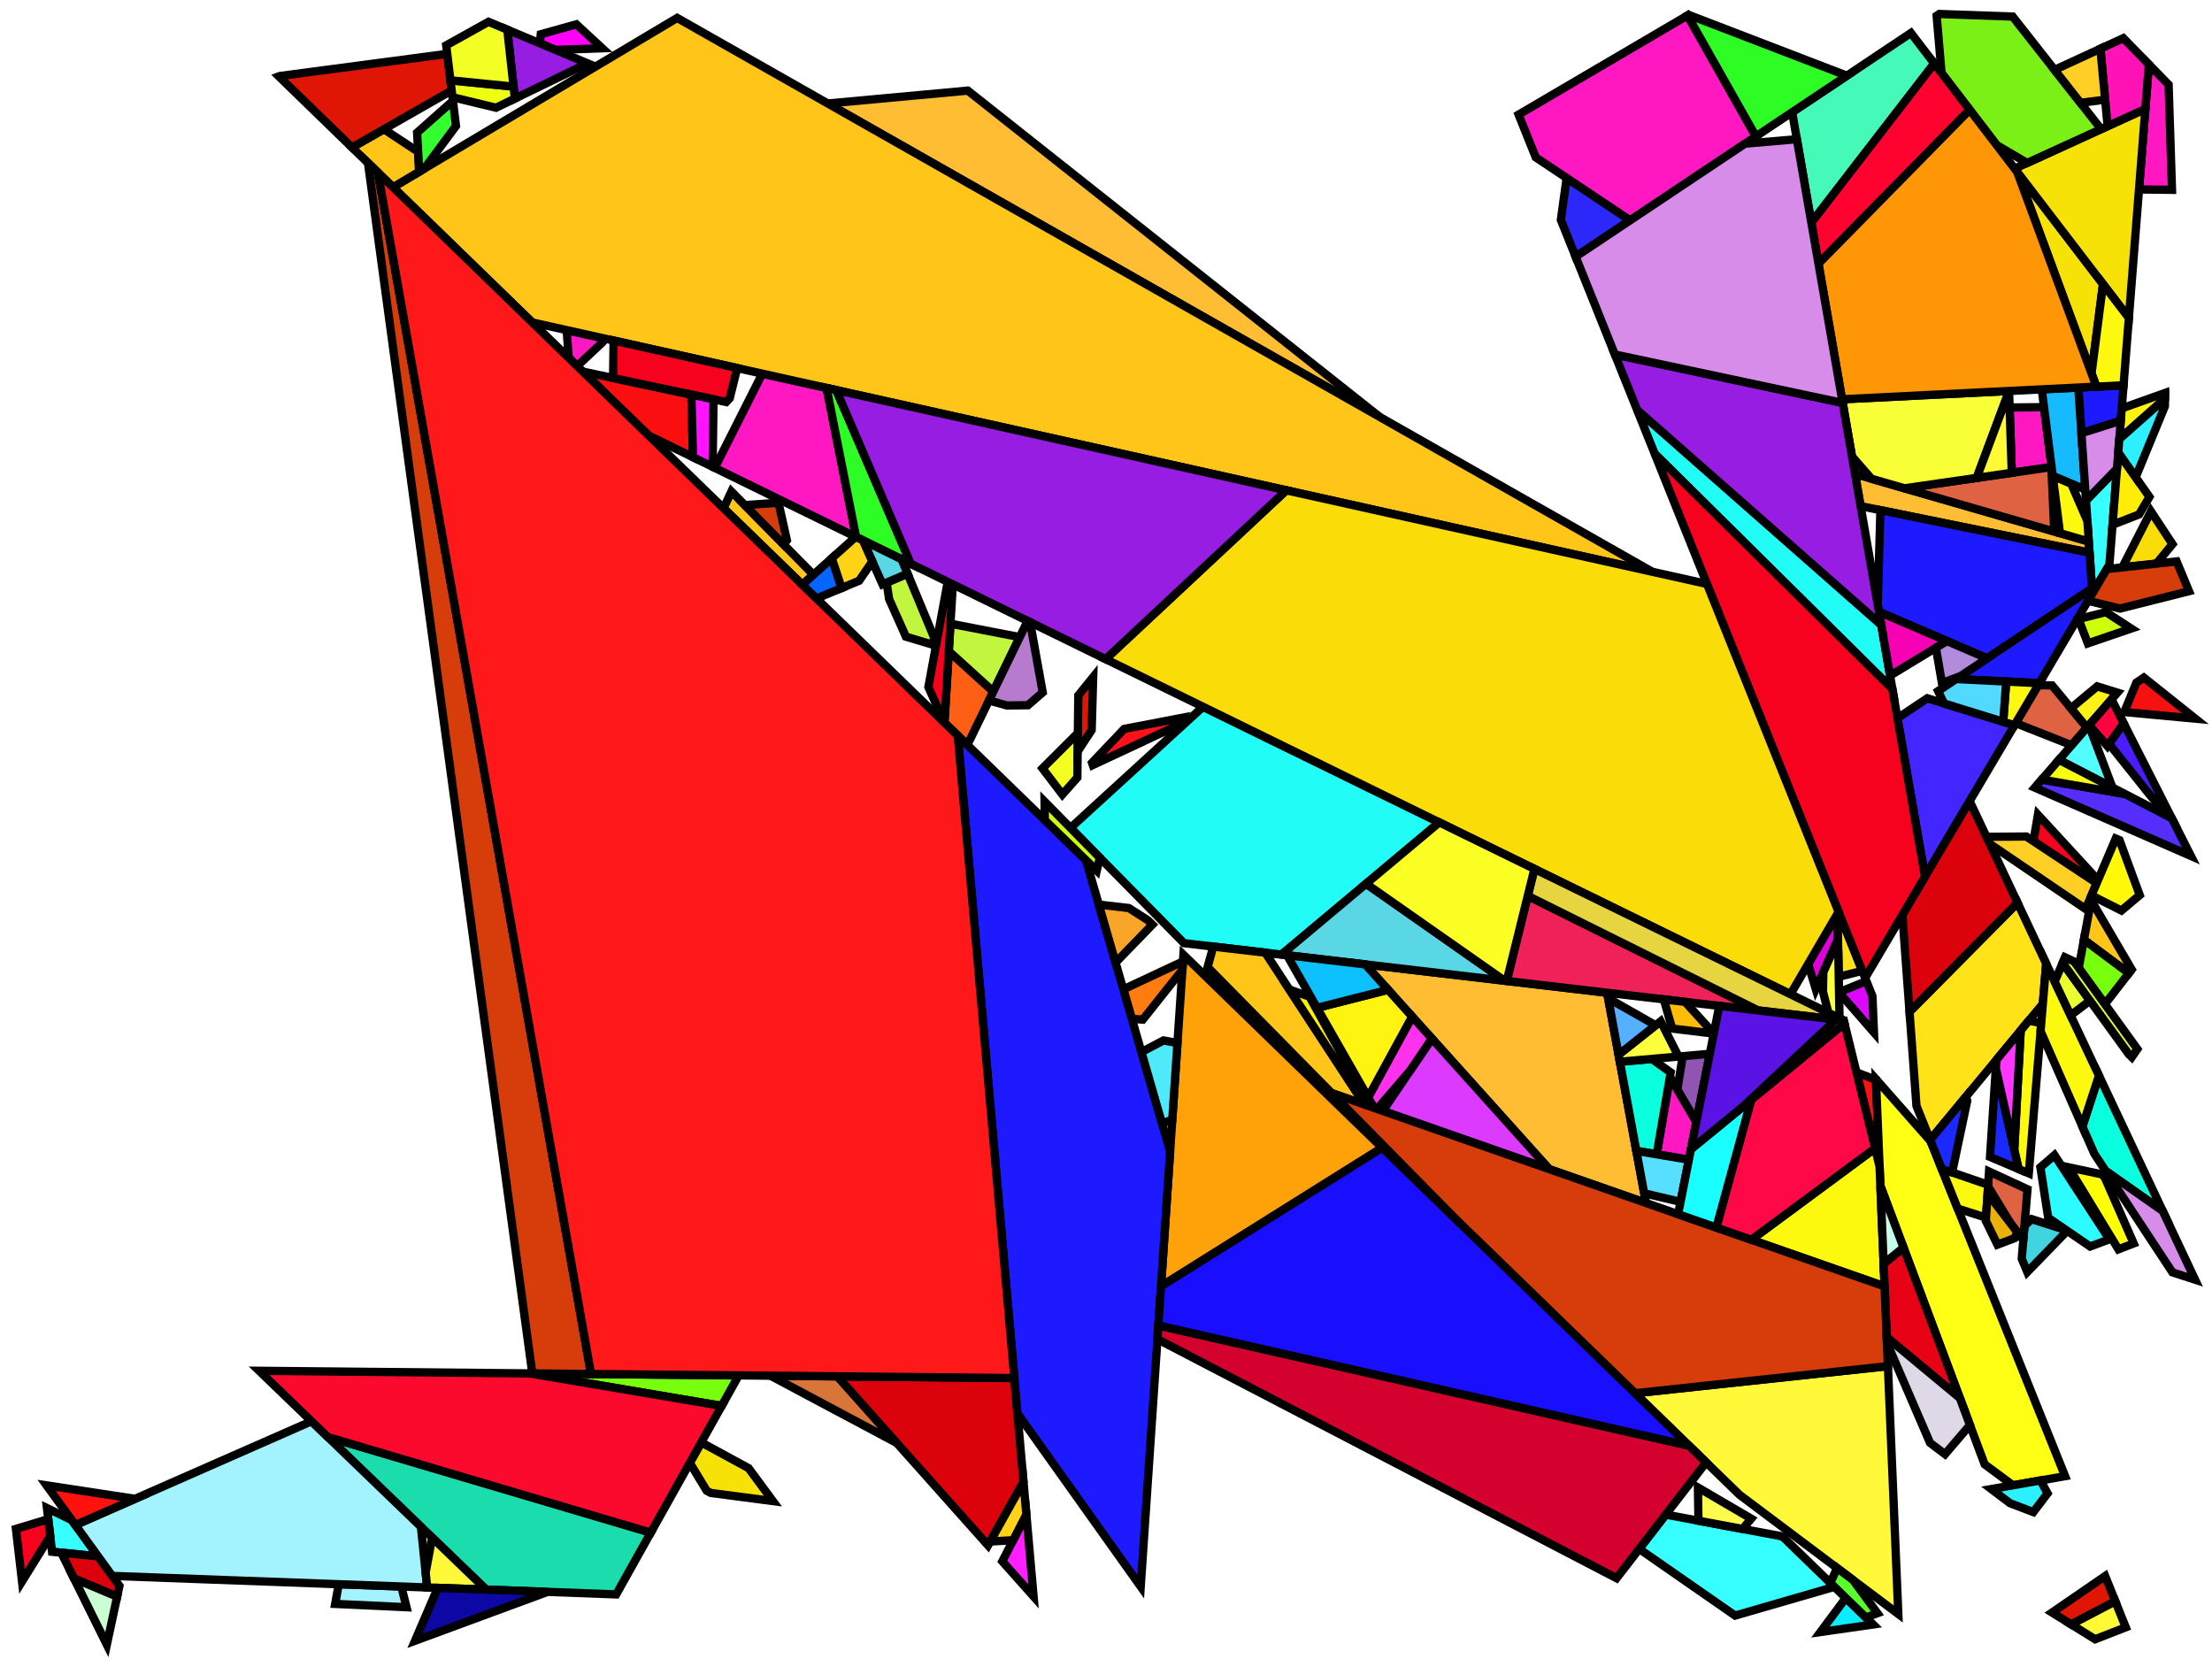 <?xml version="1.0" encoding="iso-8859-1" standalone="no"?>
<!DOCTYPE svg PUBLIC "-//W3C//DTD SVG 1.0//EN" "http://www.w3.org/TR/2001/REC-SVG-20010904/DTD/svg10.dtd">
<svg xmlns="http://www.w3.org/2000/svg" width="800" height="600">
<path style="fill:rgb(0, 0, 0);fill-opacity:0.0;fill-rule:evenodd;stroke:rgb(0, 0, 0);stroke-width:0.0;" d="M 0, 600 L 800, 600 L 800, 0 L 0, 0 z "/>
<path style="fill:rgb(43, 40, 249);fill-opacity:1.0;fill-rule:evenodd;stroke:rgb(0, 0, 0);stroke-width:3.0;" d="M 589.557, 79.686 L 569.846, 92.839 L 564.507, 79.537 L 566.596, 64.363 z "/>
<path style="fill:rgb(255, 161, 8);fill-opacity:1.0;fill-rule:evenodd;stroke:rgb(0, 0, 0);stroke-width:3.0;" d="M 499.879, 415.105 L 419.895, 465.201 L 427.997, 345.305 z "/>
<path style="fill:rgb(64, 212, 223);fill-opacity:1.0;fill-rule:evenodd;stroke:rgb(0, 0, 0);stroke-width:3.0;" d="M 747.315, 444.923 L 747.641, 445.146 L 733.203, 460.041 L 731.19, 455.245 L 732.176, 443.327 L 734.785, 440.92 z "/>
<path style="fill:rgb(249, 16, 17);fill-opacity:1.0;fill-rule:evenodd;stroke:rgb(0, 0, 0);stroke-width:3.0;" d="M 678.461, 390.53 L 679.776, 421.944 L 671.424, 387.847 z "/>
<path style="fill:rgb(255, 24, 194);fill-opacity:1.0;fill-rule:evenodd;stroke:rgb(0, 0, 0);stroke-width:3.0;" d="M 635.038, 49.338 L 589.557, 79.686 L 555.425, 56.908 L 549.221, 41.453 L 610.311, 5.594 z "/>
<path style="fill:rgb(255, 24, 194);fill-opacity:1.0;fill-rule:evenodd;stroke:rgb(0, 0, 0);stroke-width:3.0;" d="M 613.505, 405.756 L 610.801, 419.439 L 599.154, 417.472 L 603.954, 389.449 z "/>
<path style="fill:rgb(255, 24, 194);fill-opacity:1.0;fill-rule:evenodd;stroke:rgb(0, 0, 0);stroke-width:3.0;" d="M 298.938, 140.314 L 309.613, 194.221 L 258.502, 169.212 L 275.696, 135.139 z "/>
<path style="fill:rgb(255, 24, 194);fill-opacity:1.0;fill-rule:evenodd;stroke:rgb(0, 0, 0);stroke-width:3.0;" d="M 218.888, 122.493 L 217.894, 123.8 L 208.728, 132.383 L 205.688, 129.431 L 204.94, 119.388 z "/>
<path style="fill:rgb(255, 24, 194);fill-opacity:1.0;fill-rule:evenodd;stroke:rgb(0, 0, 0);stroke-width:3.0;" d="M 741.99, 168.913 L 727.593, 170.995 L 726.804, 147.378 L 739.245, 147.247 z "/>
<path style="fill:rgb(255, 24, 194);fill-opacity:1.0;fill-rule:evenodd;stroke:rgb(0, 0, 0);stroke-width:3.0;" d="M 784.306, 30.62 L 785.534, 68.649 L 773.599, 68.52 L 777.169, 23.289 z "/>
<path style="fill:rgb(67, 38, 255);fill-opacity:1.0;fill-rule:evenodd;stroke:rgb(0, 0, 0);stroke-width:3.0;" d="M 728.558, 262.296 L 696.201, 317.038 L 686.244, 259.74 L 697.039, 252.537 z "/>
<path style="fill:rgb(255, 189, 51);fill-opacity:1.0;fill-rule:evenodd;stroke:rgb(0, 0, 0);stroke-width:3.0;" d="M 755.439, 195.844 L 755.715, 199.895 L 672.917, 183.049 L 670.898, 171.436 z "/>
<path style="fill:rgb(255, 189, 51);fill-opacity:1.0;fill-rule:evenodd;stroke:rgb(0, 0, 0);stroke-width:3.0;" d="M 499.025, 150.814 L 299.39, 37.432 L 350.009, 32.771 z "/>
<path style="fill:rgb(255, 189, 51);fill-opacity:1.0;fill-rule:evenodd;stroke:rgb(0, 0, 0);stroke-width:3.0;" d="M 581.238, 359.04 L 595.287, 435.067 L 560.289, 422.833 L 493.745, 348.785 z "/>
<path style="fill:rgb(217, 117, 57);fill-opacity:1.0;fill-rule:evenodd;stroke:rgb(0, 0, 0);stroke-width:3.0;" d="M 302.852, 497.779 L 324.351, 521.894 L 278.668, 497.547 z "/>
<path style="fill:rgb(56, 255, 255);fill-opacity:1.0;fill-rule:evenodd;stroke:rgb(0, 0, 0);stroke-width:3.0;" d="M 644.164, 555.574 L 645.098, 556.12 L 663.415, 573.907 L 627.53, 584.293 L 592.837, 560.19 L 602.437, 547.776 z "/>
<path style="fill:rgb(56, 255, 255);fill-opacity:1.0;fill-rule:evenodd;stroke:rgb(0, 0, 0);stroke-width:3.0;" d="M 762.89, 204.212 L 758.609, 211.454 L 756.594, 212.799 L 754.429, 181.015 L 765.629, 169.507 z "/>
<path style="fill:rgb(56, 255, 255);fill-opacity:1.0;fill-rule:evenodd;stroke:rgb(0, 0, 0);stroke-width:3.0;" d="M 25.979, 549.791 L 35.469, 562.882 L 18.825, 561.213 L 16.981, 545.412 z "/>
<path style="fill:rgb(255, 255, 21);fill-opacity:1.0;fill-rule:evenodd;stroke:rgb(0, 0, 0);stroke-width:3.0;" d="M 698.255, 412.761 L 746.867, 533.874 L 728.007, 537.169 L 717.782, 529.609 L 680.065, 428.865 L 678.451, 390.288 z "/>
<path style="fill:rgb(33, 252, 246);fill-opacity:1.0;fill-rule:evenodd;stroke:rgb(0, 0, 0);stroke-width:3.0;" d="M 680.378, 225.984 L 684.413, 249.201 L 598.462, 164.133 L 592.085, 148.243 z "/>
<path style="fill:rgb(33, 252, 246);fill-opacity:1.0;fill-rule:evenodd;stroke:rgb(0, 0, 0);stroke-width:3.0;" d="M 520.536, 297.429 L 463.481, 345.237 L 428.203, 341.102 L 387.161, 299.426 L 435.08, 255.614 z "/>
<path style="fill:rgb(44, 252, 255);fill-opacity:1.0;fill-rule:evenodd;stroke:rgb(0, 0, 0);stroke-width:3.0;" d="M 762.881, 448.218 L 755.917, 450.819 L 740.753, 440.424 L 737.942, 422.169 L 743.022, 417.77 z "/>
<path style="fill:rgb(255, 197, 25);fill-opacity:1.0;fill-rule:evenodd;stroke:rgb(0, 0, 0);stroke-width:3.0;" d="M 457.606, 344.549 L 493.544, 399.501 L 481.602, 395.326 L 436.743, 349.774 L 438.795, 342.344 z "/>
<path style="fill:rgb(255, 197, 25);fill-opacity:1.0;fill-rule:evenodd;stroke:rgb(0, 0, 0);stroke-width:3.0;" d="M 770.956, 350.638 L 769.918, 351.98 L 753.671, 339.872 L 756.286, 325.585 z "/>
<path style="fill:rgb(255, 197, 25);fill-opacity:1.0;fill-rule:evenodd;stroke:rgb(0, 0, 0);stroke-width:3.0;" d="M 597.605, 206.802 L 192.492, 116.617 L 142.142, 67.725 L 244.907, 6.489 z "/>
<path style="fill:rgb(255, 197, 25);fill-opacity:1.0;fill-rule:evenodd;stroke:rgb(0, 0, 0);stroke-width:3.0;" d="M 151.226, 54.898 L 151.615, 62.081 L 142.142, 67.725 L 127.309, 53.321 L 138.839, 46.732 z "/>
<path style="fill:rgb(255, 197, 25);fill-opacity:1.0;fill-rule:evenodd;stroke:rgb(0, 0, 0);stroke-width:3.0;" d="M 294.186, 207.865 L 290.17, 211.467 L 261.689, 183.81 L 264.519, 177.752 z "/>
<path style="fill:rgb(252, 15, 16);fill-opacity:1.0;fill-rule:evenodd;stroke:rgb(0, 0, 0);stroke-width:3.0;" d="M 250.056, 142.729 L 250.631, 165.36 L 234.621, 157.526 L 210.796, 134.391 z "/>
<path style="fill:rgb(255, 94, 21);fill-opacity:1.0;fill-rule:evenodd;stroke:rgb(0, 0, 0);stroke-width:3.0;" d="M 359.241, 250.118 L 349.862, 269.431 L 341.56, 261.37 L 343.136, 235.507 z "/>
<path style="fill:rgb(223, 1, 217);fill-opacity:1.0;fill-rule:evenodd;stroke:rgb(0, 0, 0);stroke-width:3.0;" d="M 664.742, 339.697 L 656.699, 357.712 L 653.942, 348.649 L 664.564, 330.453 z "/>
<path style="fill:rgb(194, 246, 62);fill-opacity:1.0;fill-rule:evenodd;stroke:rgb(0, 0, 0);stroke-width:3.0;" d="M 337.86, 230.639 L 337.242, 233.141 L 327.629, 230.25 L 321.539, 216.611 L 320.663, 210.7 L 328.231, 207.462 z "/>
<path style="fill:rgb(194, 246, 62);fill-opacity:1.0;fill-rule:evenodd;stroke:rgb(0, 0, 0);stroke-width:3.0;" d="M 368.808, 230.417 L 359.241, 250.118 L 343.136, 235.507 L 343.741, 225.565 z "/>
<path style="fill:rgb(246, 226, 7);fill-opacity:1.0;fill-rule:evenodd;stroke:rgb(0, 0, 0);stroke-width:3.0;" d="M 760.582, 102.762 L 756.429, 135.061 L 729.541, 62.179 z "/>
<path style="fill:rgb(246, 226, 7);fill-opacity:1.0;fill-rule:evenodd;stroke:rgb(0, 0, 0);stroke-width:3.0;" d="M 270.731, 530.975 L 279.527, 542.888 L 257.123, 539.953 L 255.598, 539.169 L 249.477, 529.053 L 253.614, 521.66 z "/>
<path style="fill:rgb(246, 226, 7);fill-opacity:1.0;fill-rule:evenodd;stroke:rgb(0, 0, 0);stroke-width:3.0;" d="M 769.932, 114.986 L 728.63, 60.988 L 775.898, 39.388 z "/>
<path style="fill:rgb(255, 226, 24);fill-opacity:1.0;fill-rule:evenodd;stroke:rgb(0, 0, 0);stroke-width:3.0;" d="M 673.516, 351.125 L 665.004, 353.256 L 664.564, 330.453 L 664.952, 329.788 z "/>
<path style="fill:rgb(255, 226, 24);fill-opacity:1.0;fill-rule:evenodd;stroke:rgb(0, 0, 0);stroke-width:3.0;" d="M 740.026, 348.484 L 738.822, 363.032 L 698.062, 412.278 L 693.113, 399.95 L 690.607, 365.922 L 729.672, 326.503 z "/>
<path style="fill:rgb(220, 2, 11);fill-opacity:1.0;fill-rule:evenodd;stroke:rgb(0, 0, 0);stroke-width:3.0;" d="M 35.469, 562.882 L 43.199, 573.547 L 42.36, 577.457 L 26.781, 570.895 L 22.148, 561.546 z "/>
<path style="fill:rgb(220, 2, 11);fill-opacity:1.0;fill-rule:evenodd;stroke:rgb(0, 0, 0);stroke-width:3.0;" d="M 366.85, 498.394 L 370.159, 535.96 L 357.338, 558.896 L 302.852, 497.779 z "/>
<path style="fill:rgb(220, 2, 11);fill-opacity:1.0;fill-rule:evenodd;stroke:rgb(0, 0, 0);stroke-width:3.0;" d="M 729.672, 326.503 L 690.607, 365.922 L 688.026, 330.868 L 712.346, 289.723 z "/>
<path style="fill:rgb(223, 98, 67);fill-opacity:1.0;fill-rule:evenodd;stroke:rgb(0, 0, 0);stroke-width:3.0;" d="M 742.953, 192.239 L 688.805, 176.606 L 741.908, 168.924 z "/>
<path style="fill:rgb(223, 98, 67);fill-opacity:1.0;fill-rule:evenodd;stroke:rgb(0, 0, 0);stroke-width:3.0;" d="M 733.27, 430.118 L 731.778, 448.139 L 731.583, 448.242 L 727.266, 442.61 L 719.014, 429.083 L 719.367, 423.704 z "/>
<path style="fill:rgb(223, 98, 67);fill-opacity:1.0;fill-rule:evenodd;stroke:rgb(0, 0, 0);stroke-width:3.0;" d="M 742.16, 247.885 L 754.782, 263.146 L 749.233, 269.527 L 729.008, 261.534 L 737.12, 247.81 z "/>
<path style="fill:rgb(243, 255, 30);fill-opacity:1.0;fill-rule:evenodd;stroke:rgb(0, 0, 0);stroke-width:3.0;" d="M 389.633, 281.217 L 384.223, 287.33 L 377.02, 277.89 L 389.828, 265.119 z "/>
<path style="fill:rgb(223, 21, 6);fill-opacity:1.0;fill-rule:evenodd;stroke:rgb(0, 0, 0);stroke-width:3.0;" d="M 394.816, 264.025 L 389.747, 271.773 L 389.993, 251.488 L 395.362, 244.868 z "/>
<path style="fill:rgb(223, 21, 6);fill-opacity:1.0;fill-rule:evenodd;stroke:rgb(0, 0, 0);stroke-width:3.0;" d="M 765.034, 579.135 L 749.078, 587.493 L 742.151, 583.196 L 761.365, 569.994 z "/>
<path style="fill:rgb(223, 21, 6);fill-opacity:1.0;fill-rule:evenodd;stroke:rgb(0, 0, 0);stroke-width:3.0;" d="M 163.354, 32.722 L 127.309, 53.321 L 100.844, 27.622 L 101.207, 27.488 L 161.745, 19.476 z "/>
<path style="fill:rgb(220, 58, 255);fill-opacity:1.0;fill-rule:evenodd;stroke:rgb(0, 0, 0);stroke-width:3.0;" d="M 560.289, 422.833 L 500.117, 401.799 L 517.845, 375.602 z "/>
<path style="fill:rgb(255, 49, 237);fill-opacity:1.0;fill-rule:evenodd;stroke:rgb(0, 0, 0);stroke-width:3.0;" d="M 517.845, 375.602 L 510.085, 387.068 L 498.039, 401.072 L 496.979, 400.702 L 494.801, 396.883 L 510.721, 367.675 z "/>
<path style="fill:rgb(255, 124, 16);fill-opacity:1.0;fill-rule:evenodd;stroke:rgb(0, 0, 0);stroke-width:3.0;" d="M 427.629, 350.757 L 413.302, 368.753 L 409.337, 368.481 L 406.257, 357.82 L 427.835, 347.714 z "/>
<path style="fill:rgb(30, 26, 255);fill-opacity:1.0;fill-rule:evenodd;stroke:rgb(0, 0, 0);stroke-width:3.0;" d="M 755.715, 199.895 L 756.594, 212.799 L 718.671, 238.102 L 679.561, 221.286 L 679.098, 218.617 L 680.076, 184.506 z "/>
<path style="fill:rgb(30, 26, 255);fill-opacity:1.0;fill-rule:evenodd;stroke:rgb(0, 0, 0);stroke-width:3.0;" d="M 392.751, 311.079 L 423.191, 416.428 L 412.555, 573.812 L 367.978, 511.203 L 346.386, 266.056 z "/>
<path style="fill:rgb(30, 26, 255);fill-opacity:1.0;fill-rule:evenodd;stroke:rgb(0, 0, 0);stroke-width:3.0;" d="M 766.997, 152.166 L 752.77, 156.669 L 751.646, 140.158 L 768.009, 139.346 z "/>
<path style="fill:rgb(30, 26, 255);fill-opacity:1.0;fill-rule:evenodd;stroke:rgb(0, 0, 0);stroke-width:3.0;" d="M 737.549, 247.085 L 707.457, 245.585 L 758.609, 211.454 z "/>
<path style="fill:rgb(246, 2, 30);fill-opacity:1.0;fill-rule:evenodd;stroke:rgb(0, 0, 0);stroke-width:3.0;" d="M 344.607, 211.344 L 341.721, 258.737 L 340.166, 258.324 L 335.769, 248.477 L 342.488, 211.904 L 342.84, 210.48 z "/>
<path style="fill:rgb(246, 2, 30);fill-opacity:1.0;fill-rule:evenodd;stroke:rgb(0, 0, 0);stroke-width:3.0;" d="M 266.612, 133.117 L 263.907, 144.039 L 262.624, 145.398 L 221.726, 136.712 L 221.922, 123.168 z "/>
<path style="fill:rgb(246, 2, 30);fill-opacity:1.0;fill-rule:evenodd;stroke:rgb(0, 0, 0);stroke-width:3.0;" d="M 18.159, 555.51 L 7.963, 571.946 L 5.765, 552.949 L 17.448, 549.414 z "/>
<path style="fill:rgb(246, 2, 30);fill-opacity:1.0;fill-rule:evenodd;stroke:rgb(0, 0, 0);stroke-width:3.0;" d="M 684.413, 249.201 L 696.201, 317.038 L 674.542, 353.681 L 598.462, 164.133 z "/>
<path style="fill:rgb(246, 2, 30);fill-opacity:1.0;fill-rule:evenodd;stroke:rgb(0, 0, 0);stroke-width:3.0;" d="M 758.776, 318.29 L 758.305, 319.394 L 735.931, 304.576 L 735.544, 303.444 L 737.044, 294.678 z "/>
<path style="fill:rgb(204, 255, 9);fill-opacity:1.0;fill-rule:evenodd;stroke:rgb(0, 0, 0);stroke-width:3.0;" d="M 397.751, 310.18 L 396.663, 314.878 L 377.878, 296.636 L 377.782, 289.902 z "/>
<path style="fill:rgb(204, 255, 9);fill-opacity:1.0;fill-rule:evenodd;stroke:rgb(0, 0, 0);stroke-width:3.0;" d="M 770.776, 227.319 L 755.094, 232.678 L 751.706, 223.877 L 761.622, 221.381 z "/>
<path style="fill:rgb(79, 234, 249);fill-opacity:1.0;fill-rule:evenodd;stroke:rgb(0, 0, 0);stroke-width:3.0;" d="M 425.841, 377.218 L 423.963, 404.997 L 420.251, 406.253 L 412.808, 380.494 L 420.776, 376.298 z "/>
<path style="fill:rgb(246, 1, 179);fill-opacity:1.0;fill-rule:evenodd;stroke:rgb(0, 0, 0);stroke-width:3.0;" d="M 704.14, 231.854 L 683.569, 244.349 L 679.561, 221.286 z "/>
<path style="fill:rgb(10, 255, 223);fill-opacity:1.0;fill-rule:evenodd;stroke:rgb(0, 0, 0);stroke-width:3.0;" d="M 604.228, 387.851 L 599.154, 417.472 L 591.806, 416.231 L 585.85, 384 L 597.366, 382.977 z "/>
<path style="fill:rgb(10, 255, 223);fill-opacity:1.0;fill-rule:evenodd;stroke:rgb(0, 0, 0);stroke-width:3.0;" d="M 782.186, 437.983 L 761.535, 423.485 L 757.459, 417.296 L 753.128, 407.428 L 759.11, 388.997 z "/>
<path style="fill:rgb(252, 249, 15);fill-opacity:1.0;fill-rule:evenodd;stroke:rgb(0, 0, 0);stroke-width:3.0;" d="M 679.776, 421.944 L 681.587, 465.235 L 633.377, 448.382 L 678.146, 415.291 z "/>
<path style="fill:rgb(252, 249, 15);fill-opacity:1.0;fill-rule:evenodd;stroke:rgb(0, 0, 0);stroke-width:3.0;" d="M 719.052, 428.494 L 718.272, 440.374 L 708.021, 437.092 L 702.263, 422.745 z "/>
<path style="fill:rgb(252, 249, 15);fill-opacity:1.0;fill-rule:evenodd;stroke:rgb(0, 0, 0);stroke-width:3.0;" d="M 749.047, 174.895 L 754.934, 188.431 L 755.439, 195.844 L 745.021, 192.836 L 742.389, 172.065 z "/>
<path style="fill:rgb(252, 249, 15);fill-opacity:1.0;fill-rule:evenodd;stroke:rgb(0, 0, 0);stroke-width:3.0;" d="M 769.932, 114.986 L 768.009, 139.346 L 758.189, 139.834 L 756.429, 135.061 L 760.582, 102.762 z "/>
<path style="fill:rgb(252, 249, 15);fill-opacity:1.0;fill-rule:evenodd;stroke:rgb(0, 0, 0);stroke-width:3.0;" d="M 738.246, 369.997 L 733.746, 424.365 L 730.051, 422.795 L 728.474, 415.815 L 730.808, 372.714 L 733.738, 369.174 z "/>
<path style="fill:rgb(252, 249, 15);fill-opacity:1.0;fill-rule:evenodd;stroke:rgb(0, 0, 0);stroke-width:3.0;" d="M 737.549, 247.085 L 728.558, 262.296 L 724.493, 261.038 L 725.572, 246.488 z "/>
<path style="fill:rgb(252, 249, 15);fill-opacity:1.0;fill-rule:evenodd;stroke:rgb(0, 0, 0);stroke-width:3.0;" d="M 759.11, 388.997 L 753.128, 407.428 L 738.001, 372.958 L 740.026, 348.484 z "/>
<path style="fill:rgb(119, 255, 14);fill-opacity:1.0;fill-rule:evenodd;stroke:rgb(0, 0, 0);stroke-width:3.0;" d="M 267.169, 497.436 L 260.996, 508.468 L 191.457, 496.708 z "/>
<path style="fill:rgb(119, 255, 14);fill-opacity:1.0;fill-rule:evenodd;stroke:rgb(0, 0, 0);stroke-width:3.0;" d="M 769.918, 351.98 L 761.267, 363.165 L 751.804, 350.072 L 753.671, 339.872 z "/>
<path style="fill:rgb(27, 220, 172);fill-opacity:1.0;fill-rule:evenodd;stroke:rgb(0, 0, 0);stroke-width:3.0;" d="M 235.354, 554.294 L 222.852, 576.635 L 175.825, 574.91 L 118.575, 519.728 z "/>
<path style="fill:rgb(22, 187, 255);fill-opacity:1.0;fill-rule:evenodd;stroke:rgb(0, 0, 0);stroke-width:3.0;" d="M 754.16, 177.069 L 742.389, 172.065 L 738.43, 140.814 L 751.646, 140.158 z "/>
<path style="fill:rgb(255, 1, 249);fill-opacity:1.0;fill-rule:evenodd;stroke:rgb(0, 0, 0);stroke-width:3.0;" d="M 217.811, 17.452 L 200.886, 18.039 L 195.257, 15.679 L 195.577, 12.388 L 208.435, 8.798 z "/>
<path style="fill:rgb(163, 243, 255);fill-opacity:1.0;fill-rule:evenodd;stroke:rgb(0, 0, 0);stroke-width:3.0;" d="M 145.144, 573.785 L 147.018, 581.274 L 121.226, 580.074 L 122.503, 572.954 z "/>
<path style="fill:rgb(163, 243, 255);fill-opacity:1.0;fill-rule:evenodd;stroke:rgb(0, 0, 0);stroke-width:3.0;" d="M 152.236, 552.173 L 154.493, 574.127 L 40.592, 569.95 L 27.257, 551.553 L 112.653, 514.02 z "/>
<path style="fill:rgb(69, 249, 184);fill-opacity:1.0;fill-rule:evenodd;stroke:rgb(0, 0, 0);stroke-width:3.0;" d="M 699.543, 22.961 L 655.101, 80.531 L 648.159, 40.583 L 691.104, 11.927 z "/>
<path style="fill:rgb(25, 41, 255);fill-opacity:1.0;fill-rule:evenodd;stroke:rgb(0, 0, 0);stroke-width:3.0;" d="M 730.051, 422.795 L 719.715, 418.403 L 721.821, 386.355 z "/>
<path style="fill:rgb(25, 41, 255);fill-opacity:1.0;fill-rule:evenodd;stroke:rgb(0, 0, 0);stroke-width:3.0;" d="M 711.473, 398.119 L 706.013, 423.998 L 705.953, 424.009 L 702.263, 422.745 L 698.062, 412.278 L 711.033, 396.606 z "/>
<path style="fill:rgb(249, 220, 8);fill-opacity:1.0;fill-rule:evenodd;stroke:rgb(0, 0, 0);stroke-width:3.0;" d="M 785.712, 196.796 L 779.91, 203.84 L 767.569, 205.197 L 777.915, 184.957 z "/>
<path style="fill:rgb(249, 220, 8);fill-opacity:1.0;fill-rule:evenodd;stroke:rgb(0, 0, 0);stroke-width:3.0;" d="M 617.353, 211.198 L 664.952, 329.788 L 647.559, 359.583 L 399.861, 238.381 L 465.214, 177.329 z "/>
<path style="fill:rgb(46, 252, 37);fill-opacity:1.0;fill-rule:evenodd;stroke:rgb(0, 0, 0);stroke-width:3.0;" d="M 302.443, 141.094 L 329.413, 203.91 L 309.613, 194.221 L 298.938, 140.314 z "/>
<path style="fill:rgb(46, 252, 37);fill-opacity:1.0;fill-rule:evenodd;stroke:rgb(0, 0, 0);stroke-width:3.0;" d="M 667.954, 27.375 L 635.038, 49.338 L 610.311, 5.594 L 610.687, 5.373 z "/>
<path style="fill:rgb(249, 255, 55);fill-opacity:1.0;fill-rule:evenodd;stroke:rgb(0, 0, 0);stroke-width:3.0;" d="M 714.899, 172.831 L 688.805, 176.606 L 676.843, 173.152 L 669.797, 165.096 L 666.2, 144.399 L 726.616, 141.401 z "/>
<path style="fill:rgb(89, 215, 228);fill-opacity:1.0;fill-rule:evenodd;stroke:rgb(0, 0, 0);stroke-width:3.0;" d="M 544.145, 354.692 L 463.481, 345.237 L 494.058, 319.616 z "/>
<path style="fill:rgb(89, 215, 228);fill-opacity:1.0;fill-rule:evenodd;stroke:rgb(0, 0, 0);stroke-width:3.0;" d="M 326.077, 202.277 L 328.231, 207.462 L 319.182, 211.334 L 312.079, 195.428 z "/>
<path style="fill:rgb(240, 33, 89);fill-opacity:1.0;fill-rule:evenodd;stroke:rgb(0, 0, 0);stroke-width:3.0;" d="M 635.868, 365.444 L 544.92, 354.783 L 552.53, 324.01 z "/>
<path style="fill:rgb(231, 212, 65);fill-opacity:1.0;fill-rule:evenodd;stroke:rgb(0, 0, 0);stroke-width:3.0;" d="M 666.808, 369.001 L 666.826, 369.072 L 635.868, 365.444 L 552.53, 324.01 L 554.941, 314.263 z "/>
<path style="fill:rgb(123, 240, 23);fill-opacity:1.0;fill-rule:evenodd;stroke:rgb(0, 0, 0);stroke-width:3.0;" d="M 727.912, 5.995 L 759.904, 46.697 L 733.124, 58.934 L 722.093, 52.441 L 702.193, 26.425 L 700.416, 5.713 L 701.4, 5.057 z "/>
<path style="fill:rgb(249, 165, 40);fill-opacity:1.0;fill-rule:evenodd;stroke:rgb(0, 0, 0);stroke-width:3.0;" d="M 408.254, 328.402 L 415.123, 332.803 L 416.769, 334.402 L 403.458, 348.133 L 397.399, 327.165 z "/>
<path style="fill:rgb(202, 255, 212);fill-opacity:1.0;fill-rule:evenodd;stroke:rgb(0, 0, 0);stroke-width:3.0;" d="M 42.36, 577.457 L 38.635, 594.811 L 26.781, 570.895 z "/>
<path style="fill:rgb(255, 243, 21);fill-opacity:1.0;fill-rule:evenodd;stroke:rgb(0, 0, 0);stroke-width:3.0;" d="M 765.785, 250.495 L 754.782, 263.146 L 748.989, 256.142 L 758.482, 248.237 z "/>
<path style="fill:rgb(86, 223, 255);fill-opacity:1.0;fill-rule:evenodd;stroke:rgb(0, 0, 0);stroke-width:3.0;" d="M 610.801, 419.439 L 607.79, 434.672 L 594.642, 431.581 L 591.806, 416.231 z "/>
<path style="fill:rgb(255, 17, 25);fill-opacity:1.0;fill-rule:evenodd;stroke:rgb(0, 0, 0);stroke-width:3.0;" d="M 424.691, 262.906 L 395.229, 276.689 L 394.945, 275.865 L 406.572, 263.625 L 427.096, 259.684 z "/>
<path style="fill:rgb(82, 255, 255);fill-opacity:1.0;fill-rule:evenodd;stroke:rgb(0, 0, 0);stroke-width:3.0;" d="M 764.016, 284.831 L 744.639, 274.809 L 755.492, 262.33 z "/>
<path style="fill:rgb(255, 243, 17);fill-opacity:1.0;fill-rule:evenodd;stroke:rgb(0, 0, 0);stroke-width:3.0;" d="M 782.999, 144.163 L 766.474, 158.802 L 767.35, 147.701 L 783.025, 142.116 z "/>
<path style="fill:rgb(255, 243, 17);fill-opacity:1.0;fill-rule:evenodd;stroke:rgb(0, 0, 0);stroke-width:3.0;" d="M 510.721, 367.675 L 494.801, 396.883 L 476.323, 364.494 L 502, 357.97 z "/>
<path style="fill:rgb(13, 192, 255);fill-opacity:1.0;fill-rule:evenodd;stroke:rgb(0, 0, 0);stroke-width:3.0;" d="M 493.745, 348.785 L 502, 357.97 L 476.323, 364.494 L 465.471, 345.471 z "/>
<path style="fill:rgb(234, 255, 48);fill-opacity:1.0;fill-rule:evenodd;stroke:rgb(0, 0, 0);stroke-width:3.0;" d="M 755.867, 361.904 L 748.856, 367.227 L 743.098, 355.006 L 745.977, 348.264 z "/>
<path style="fill:rgb(177, 140, 220);fill-opacity:1.0;fill-rule:evenodd;stroke:rgb(0, 0, 0);stroke-width:3.0;" d="M 718.671, 238.102 L 709.132, 244.467 L 702.335, 247.025 L 700.138, 234.285 L 704.14, 231.854 z "/>
<path style="fill:rgb(231, 2, 21);fill-opacity:1.0;fill-rule:evenodd;stroke:rgb(0, 0, 0);stroke-width:3.0;" d="M 708.806, 505.634 L 682.358, 483.662 L 681.244, 457.046 L 688.432, 451.214 z "/>
<path style="fill:rgb(199, 255, 237);fill-opacity:1.0;fill-rule:evenodd;stroke:rgb(0, 0, 0);stroke-width:3.0;" d="M 688.432, 451.214 L 681.244, 457.046 L 680.065, 428.865 z "/>
<path style="fill:rgb(234, 177, 8);fill-opacity:1.0;fill-rule:evenodd;stroke:rgb(0, 0, 0);stroke-width:3.0;" d="M 729.588, 445.64 L 728.566, 447.815 L 722.398, 450.139 L 718.196, 441.525 L 718.846, 431.625 z "/>
<path style="fill:rgb(255, 237, 8);fill-opacity:1.0;fill-rule:evenodd;stroke:rgb(0, 0, 0);stroke-width:3.0;" d="M 473.599, 360.455 L 495.657, 400.24 L 493.544, 399.501 L 466.333, 357.893 z "/>
<path style="fill:rgb(255, 237, 8);fill-opacity:1.0;fill-rule:evenodd;stroke:rgb(0, 0, 0);stroke-width:3.0;" d="M 777.37, 179.714 L 773.624, 186.052 L 764.028, 189.786 L 766.093, 163.625 z "/>
<path style="fill:rgb(152, 29, 226);fill-opacity:1.0;fill-rule:evenodd;stroke:rgb(0, 0, 0);stroke-width:3.0;" d="M 465.214, 177.329 L 399.861, 238.381 L 329.413, 203.91 L 302.443, 141.094 z "/>
<path style="fill:rgb(152, 29, 226);fill-opacity:1.0;fill-rule:evenodd;stroke:rgb(0, 0, 0);stroke-width:3.0;" d="M 666.431, 145.73 L 680.378, 225.984 L 592.085, 148.243 L 584.046, 128.215 z "/>
<path style="fill:rgb(152, 29, 226);fill-opacity:1.0;fill-rule:evenodd;stroke:rgb(0, 0, 0);stroke-width:3.0;" d="M 212.476, 22.9 L 186.22, 35.643 L 183.469, 10.735 z "/>
<path style="fill:rgb(255, 150, 6);fill-opacity:1.0;fill-rule:evenodd;stroke:rgb(0, 0, 0);stroke-width:3.0;" d="M 729.541, 62.179 L 758.189, 139.834 L 666.2, 144.399 L 657.666, 95.293 L 712.325, 39.671 z "/>
<path style="fill:rgb(255, 2, 48);fill-opacity:1.0;fill-rule:evenodd;stroke:rgb(0, 0, 0);stroke-width:3.0;" d="M 712.325, 39.671 L 657.666, 95.293 L 655.101, 80.531 L 699.543, 22.961 z "/>
<path style="fill:rgb(255, 249, 54);fill-opacity:1.0;fill-rule:evenodd;stroke:rgb(0, 0, 0);stroke-width:3.0;" d="M 768.807, 588.536 L 757.73, 592.86 L 749.078, 587.493 L 765.034, 579.135 z "/>
<path style="fill:rgb(255, 249, 54);fill-opacity:1.0;fill-rule:evenodd;stroke:rgb(0, 0, 0);stroke-width:3.0;" d="M 727.593, 170.995 L 714.899, 172.831 L 726.605, 141.428 z "/>
<path style="fill:rgb(255, 5, 64);fill-opacity:1.0;fill-rule:evenodd;stroke:rgb(0, 0, 0);stroke-width:3.0;" d="M 768.078, 261.634 L 762.18, 269.841 L 755.574, 262.236 L 763.668, 252.93 z "/>
<path style="fill:rgb(255, 252, 78);fill-opacity:1.0;fill-rule:evenodd;stroke:rgb(0, 0, 0);stroke-width:3.0;" d="M 633.349, 549.245 L 630.245, 552.973 L 614.269, 549.987 L 614.085, 537.972 z "/>
<path style="fill:rgb(255, 249, 58);fill-opacity:1.0;fill-rule:evenodd;stroke:rgb(0, 0, 0);stroke-width:3.0;" d="M 686.544, 583.727 L 629.143, 540.627 L 591.305, 503.885 L 682.794, 494.078 z "/>
<path style="fill:rgb(255, 249, 58);fill-opacity:1.0;fill-rule:evenodd;stroke:rgb(0, 0, 0);stroke-width:3.0;" d="M 175.825, 574.91 L 154.493, 574.127 L 153.941, 568.756 L 156.286, 556.076 z "/>
<path style="fill:rgb(220, 7, 255);fill-opacity:1.0;fill-rule:evenodd;stroke:rgb(0, 0, 0);stroke-width:3.0;" d="M 677.196, 360.294 L 677.745, 373.413 L 665.113, 358.947 L 665.112, 358.864 L 675, 354.821 z "/>
<path style="fill:rgb(237, 255, 16);fill-opacity:1.0;fill-rule:evenodd;stroke:rgb(0, 0, 0);stroke-width:3.0;" d="M 185.743, 31.326 L 186.22, 35.643 L 179.384, 38.961 L 163.649, 35.151 L 162.908, 29.052 z "/>
<path style="fill:rgb(252, 255, 59);fill-opacity:1.0;fill-rule:evenodd;stroke:rgb(0, 0, 0);stroke-width:3.0;" d="M 607.075, 382.114 L 585.85, 384 L 585.376, 381.435 L 600.604, 369.36 z "/>
<path style="fill:rgb(252, 255, 59);fill-opacity:1.0;fill-rule:evenodd;stroke:rgb(0, 0, 0);stroke-width:3.0;" d="M 664.834, 344.434 L 665.293, 368.26 L 661.24, 366.277 L 659.304, 358.664 L 659.432, 351.591 L 664.501, 340.238 z "/>
<path style="fill:rgb(255, 19, 182);fill-opacity:1.0;fill-rule:evenodd;stroke:rgb(0, 0, 0);stroke-width:3.0;" d="M 777.169, 23.289 L 775.898, 39.388 L 762.24, 45.629 L 759.637, 17.623 L 767.929, 13.799 z "/>
<path style="fill:rgb(255, 207, 37);fill-opacity:1.0;fill-rule:evenodd;stroke:rgb(0, 0, 0);stroke-width:3.0;" d="M 761.35, 36.054 L 752.43, 37.188 L 743.062, 25.269 L 759.637, 17.623 z "/>
<path style="fill:rgb(255, 207, 37);fill-opacity:1.0;fill-rule:evenodd;stroke:rgb(0, 0, 0);stroke-width:3.0;" d="M 758.305, 319.394 L 754.308, 328.754 L 719.637, 305.201 L 718.43, 302.639 L 732.856, 302.539 z "/>
<path style="fill:rgb(215, 60, 11);fill-opacity:1.0;fill-rule:evenodd;stroke:rgb(0, 0, 0);stroke-width:3.0;" d="M 136.681, 62.422 L 213.76, 496.923 L 192.515, 496.718 L 133.09, 58.934 z "/>
<path style="fill:rgb(215, 60, 11);fill-opacity:1.0;fill-rule:evenodd;stroke:rgb(0, 0, 0);stroke-width:3.0;" d="M 791.686, 213.813 L 766.738, 220.093 L 755.161, 217.288 L 761.942, 205.815 L 787.201, 203.039 z "/>
<path style="fill:rgb(215, 60, 11);fill-opacity:1.0;fill-rule:evenodd;stroke:rgb(0, 0, 0);stroke-width:3.0;" d="M 284.589, 195.403 L 283.377, 196.893 L 269.368, 182.675 L 281.56, 181.82 z "/>
<path style="fill:rgb(215, 60, 11);fill-opacity:1.0;fill-rule:evenodd;stroke:rgb(0, 0, 0);stroke-width:3.0;" d="M 681.587, 465.235 L 682.794, 494.078 L 591.305, 503.885 L 527.333, 441.765 L 481.602, 395.326 z "/>
<path style="fill:rgb(255, 18, 255);fill-opacity:1.0;fill-rule:evenodd;stroke:rgb(0, 0, 0);stroke-width:3.0;" d="M 258.06, 144.429 L 257.754, 166.621 L 257.146, 168.548 L 250.631, 165.36 L 250.056, 142.729 z "/>
<path style="fill:rgb(215, 140, 234);fill-opacity:1.0;fill-rule:evenodd;stroke:rgb(0, 0, 0);stroke-width:3.0;" d="M 666.431, 145.73 L 584.046, 128.215 L 569.846, 92.839 L 631.112, 51.958 L 649.855, 50.344 z "/>
<path style="fill:rgb(215, 140, 234);fill-opacity:1.0;fill-rule:evenodd;stroke:rgb(0, 0, 0);stroke-width:3.0;" d="M 765.629, 169.507 L 754.429, 181.015 L 752.77, 156.669 L 766.997, 152.166 z "/>
<path style="fill:rgb(215, 140, 234);fill-opacity:1.0;fill-rule:evenodd;stroke:rgb(0, 0, 0);stroke-width:3.0;" d="M 782.186, 437.983 L 793.887, 462.823 L 785.695, 460.166 L 761.535, 423.485 z "/>
<path style="fill:rgb(85, 46, 252);fill-opacity:1.0;fill-rule:evenodd;stroke:rgb(0, 0, 0);stroke-width:3.0;" d="M 768.537, 287.169 L 785.448, 295.916 L 792.365, 309.567 L 735.912, 284.845 L 738.435, 281.944 z "/>
<path style="fill:rgb(246, 255, 17);fill-opacity:1.0;fill-rule:evenodd;stroke:rgb(0, 0, 0);stroke-width:3.0;" d="M 768.537, 287.169 L 738.435, 281.944 L 744.639, 274.809 z "/>
<path style="fill:rgb(255, 24, 26);fill-opacity:1.0;fill-rule:evenodd;stroke:rgb(0, 0, 0);stroke-width:3.0;" d="M 346.386, 266.056 L 366.85, 498.394 L 213.76, 496.923 L 136.681, 62.422 z "/>
<path style="fill:rgb(246, 16, 16);fill-opacity:1.0;fill-rule:evenodd;stroke:rgb(0, 0, 0);stroke-width:3.0;" d="M 793.963, 259.914 L 768.26, 257.512 L 772.665, 246.871 L 775.341, 245.054 z "/>
<path style="fill:rgb(182, 123, 207);fill-opacity:1.0;fill-rule:evenodd;stroke:rgb(0, 0, 0);stroke-width:3.0;" d="M 372.537, 225.011 L 377.114, 250.421 L 371.778, 255.045 L 364.148, 255.143 L 357.679, 253.333 L 371.645, 224.574 z "/>
<path style="fill:rgb(44, 240, 255);fill-opacity:1.0;fill-rule:evenodd;stroke:rgb(0, 0, 0);stroke-width:3.0;" d="M 782.964, 146.89 L 772.394, 172.615 L 766.093, 163.625 L 766.474, 158.802 L 782.999, 144.163 z "/>
<path style="fill:rgb(44, 240, 255);fill-opacity:1.0;fill-rule:evenodd;stroke:rgb(0, 0, 0);stroke-width:3.0;" d="M 740.534, 540.082 L 735.377, 546.873 L 726.957, 543.658 L 720.171, 538.538 L 737.96, 535.43 z "/>
<path style="fill:rgb(223, 217, 231);fill-opacity:1.0;fill-rule:evenodd;stroke:rgb(0, 0, 0);stroke-width:3.0;" d="M 708.806, 505.634 L 712.457, 515.386 L 703.453, 525.922 L 698.022, 521.823 L 682.442, 485.679 L 682.358, 483.662 z "/>
<path style="fill:rgb(252, 255, 36);fill-opacity:1.0;fill-rule:evenodd;stroke:rgb(0, 0, 0);stroke-width:3.0;" d="M 554.941, 314.263 L 544.92, 354.783 L 544.145, 354.692 L 494.058, 319.616 L 520.536, 297.429 z "/>
<path style="fill:rgb(255, 249, 7);fill-opacity:1.0;fill-rule:evenodd;stroke:rgb(0, 0, 0);stroke-width:3.0;" d="M 766.543, 303.839 L 773.86, 323.725 L 767.238, 329.314 L 756.401, 323.852 L 765.189, 303.272 z "/>
<path style="fill:rgb(255, 255, 6);fill-opacity:1.0;fill-rule:evenodd;stroke:rgb(0, 0, 0);stroke-width:3.0;" d="M 760.304, 424.751 L 761.258, 425.954 L 771.677, 449.694 L 766.148, 451.836 L 748.142, 422.176 z "/>
<path style="fill:rgb(85, 177, 255);fill-opacity:1.0;fill-rule:evenodd;stroke:rgb(0, 0, 0);stroke-width:3.0;" d="M 598.784, 370.804 L 585.376, 381.435 L 581.608, 361.044 z "/>
<path style="fill:rgb(13, 8, 165);fill-opacity:1.0;fill-rule:evenodd;stroke:rgb(0, 0, 0);stroke-width:3.0;" d="M 198.026, 575.724 L 150.103, 593.397 L 158.322, 574.268 z "/>
<path style="fill:rgb(144, 85, 179);fill-opacity:1.0;fill-rule:evenodd;stroke:rgb(0, 0, 0);stroke-width:3.0;" d="M 613.505, 405.756 L 606.635, 394.025 L 608.575, 381.981 L 618.376, 381.11 z "/>
<path style="fill:rgb(212, 0, 46);fill-opacity:1.0;fill-rule:evenodd;stroke:rgb(0, 0, 0);stroke-width:3.0;" d="M 610.852, 522.865 L 617.049, 528.883 L 584.646, 570.782 L 418.602, 484.333 L 418.937, 479.37 z "/>
<path style="fill:rgb(26, 14, 255);fill-opacity:1.0;fill-rule:evenodd;stroke:rgb(0, 0, 0);stroke-width:3.0;" d="M 610.852, 522.865 L 418.937, 479.37 L 419.895, 465.201 L 499.879, 415.105 z "/>
<path style="fill:rgb(76, 27, 255);fill-opacity:1.0;fill-rule:evenodd;stroke:rgb(0, 0, 0);stroke-width:3.0;" d="M 785.448, 295.916 L 784.326, 295.336 L 777.54, 287.523 L 762.774, 269.015 L 768.078, 261.634 z "/>
<path style="fill:rgb(231, 255, 40);fill-opacity:1.0;fill-rule:evenodd;stroke:rgb(0, 0, 0);stroke-width:3.0;" d="M 750.128, 347.754 L 773.002, 379.401 L 770.981, 382.326 L 769.926, 381.293 L 745.977, 348.264 L 746.848, 346.224 z "/>
<path style="fill:rgb(51, 255, 47);fill-opacity:1.0;fill-rule:evenodd;stroke:rgb(0, 0, 0);stroke-width:3.0;" d="M 164.911, 45.544 L 153.485, 60.966 L 151.615, 62.081 L 150.851, 47.971 L 163.107, 37.089 L 163.858, 36.875 z "/>
<path style="fill:rgb(255, 54, 255);fill-opacity:1.0;fill-rule:evenodd;stroke:rgb(0, 0, 0);stroke-width:3.0;" d="M 728.474, 415.815 L 721.821, 386.355 L 722.02, 383.332 L 730.808, 372.714 z "/>
<path style="fill:rgb(252, 10, 46);fill-opacity:1.0;fill-rule:evenodd;stroke:rgb(0, 0, 0);stroke-width:3.0;" d="M 191.457, 496.708 L 260.996, 508.468 L 235.354, 554.294 L 118.575, 519.728 L 93.718, 495.768 z "/>
<path style="fill:rgb(255, 30, 255);fill-opacity:1.0;fill-rule:evenodd;stroke:rgb(0, 0, 0);stroke-width:3.0;" d="M 373.806, 577.368 L 362.494, 564.679 L 371.197, 547.75 z "/>
<path style="fill:rgb(9, 237, 252);fill-opacity:1.0;fill-rule:evenodd;stroke:rgb(0, 0, 0);stroke-width:3.0;" d="M 677.42, 587.507 L 658.391, 590.246 L 667.556, 577.928 z "/>
<path style="fill:rgb(89, 255, 43);fill-opacity:1.0;fill-rule:evenodd;stroke:rgb(0, 0, 0);stroke-width:3.0;" d="M 670.166, 571.429 L 678.985, 583.436 L 674.816, 584.978 L 661.974, 572.508 L 664.397, 567.097 z "/>
<path style="fill:rgb(6, 100, 255);fill-opacity:1.0;fill-rule:evenodd;stroke:rgb(0, 0, 0);stroke-width:3.0;" d="M 304.386, 212.667 L 295.304, 216.453 L 290.17, 211.467 L 300.829, 201.907 z "/>
<path style="fill:rgb(255, 212, 22);fill-opacity:1.0;fill-rule:evenodd;stroke:rgb(0, 0, 0);stroke-width:3.0;" d="M 371.197, 547.75 L 366.419, 557.044 L 358.121, 557.497 L 370.159, 535.96 z "/>
<path style="fill:rgb(255, 212, 22);fill-opacity:1.0;fill-rule:evenodd;stroke:rgb(0, 0, 0);stroke-width:3.0;" d="M 312.079, 195.428 L 315.491, 203.067 L 310.709, 210.032 L 304.386, 212.667 L 300.829, 201.907 L 309.473, 194.153 z "/>
<path style="fill:rgb(255, 18, 13);fill-opacity:1.0;fill-rule:evenodd;stroke:rgb(0, 0, 0);stroke-width:3.0;" d="M 48.827, 542.073 L 27.257, 551.553 L 16.858, 537.207 z "/>
<path style="fill:rgb(243, 255, 36);fill-opacity:1.0;fill-rule:evenodd;stroke:rgb(0, 0, 0);stroke-width:3.0;" d="M 183.469, 10.735 L 185.743, 31.326 L 162.908, 29.052 L 161.372, 16.402 L 176.673, 7.885 z "/>
<path style="fill:rgb(255, 8, 71);fill-opacity:1.0;fill-rule:evenodd;stroke:rgb(0, 0, 0);stroke-width:3.0;" d="M 678.146, 415.291 L 633.377, 448.382 L 620.728, 443.96 L 633.333, 397.789 L 667.089, 370.148 z "/>
<path style="fill:rgb(25, 255, 255);fill-opacity:1.0;fill-rule:evenodd;stroke:rgb(0, 0, 0);stroke-width:3.0;" d="M 620.728, 443.96 L 606.909, 439.13 L 611.555, 415.621 L 633.333, 397.789 z "/>
<path style="fill:rgb(255, 189, 7);fill-opacity:1.0;fill-rule:evenodd;stroke:rgb(0, 0, 0);stroke-width:3.0;" d="M 609.435, 362.345 L 619.827, 373.768 L 619.817, 373.82 L 604.759, 371.991 L 601.731, 361.442 z "/>
<path style="fill:rgb(82, 217, 255);fill-opacity:1.0;fill-rule:evenodd;stroke:rgb(0, 0, 0);stroke-width:3.0;" d="M 725.572, 246.488 L 724.493, 261.038 L 703.078, 254.407 L 700.949, 249.928 L 707.457, 245.585 z "/>
<path style="fill:rgb(91, 18, 228);fill-opacity:1.0;fill-rule:evenodd;stroke:rgb(0, 0, 0);stroke-width:3.0;" d="M 663.985, 368.739 L 630.418, 400.176 L 611.555, 415.621 L 621.798, 363.794 z "/>
</svg>